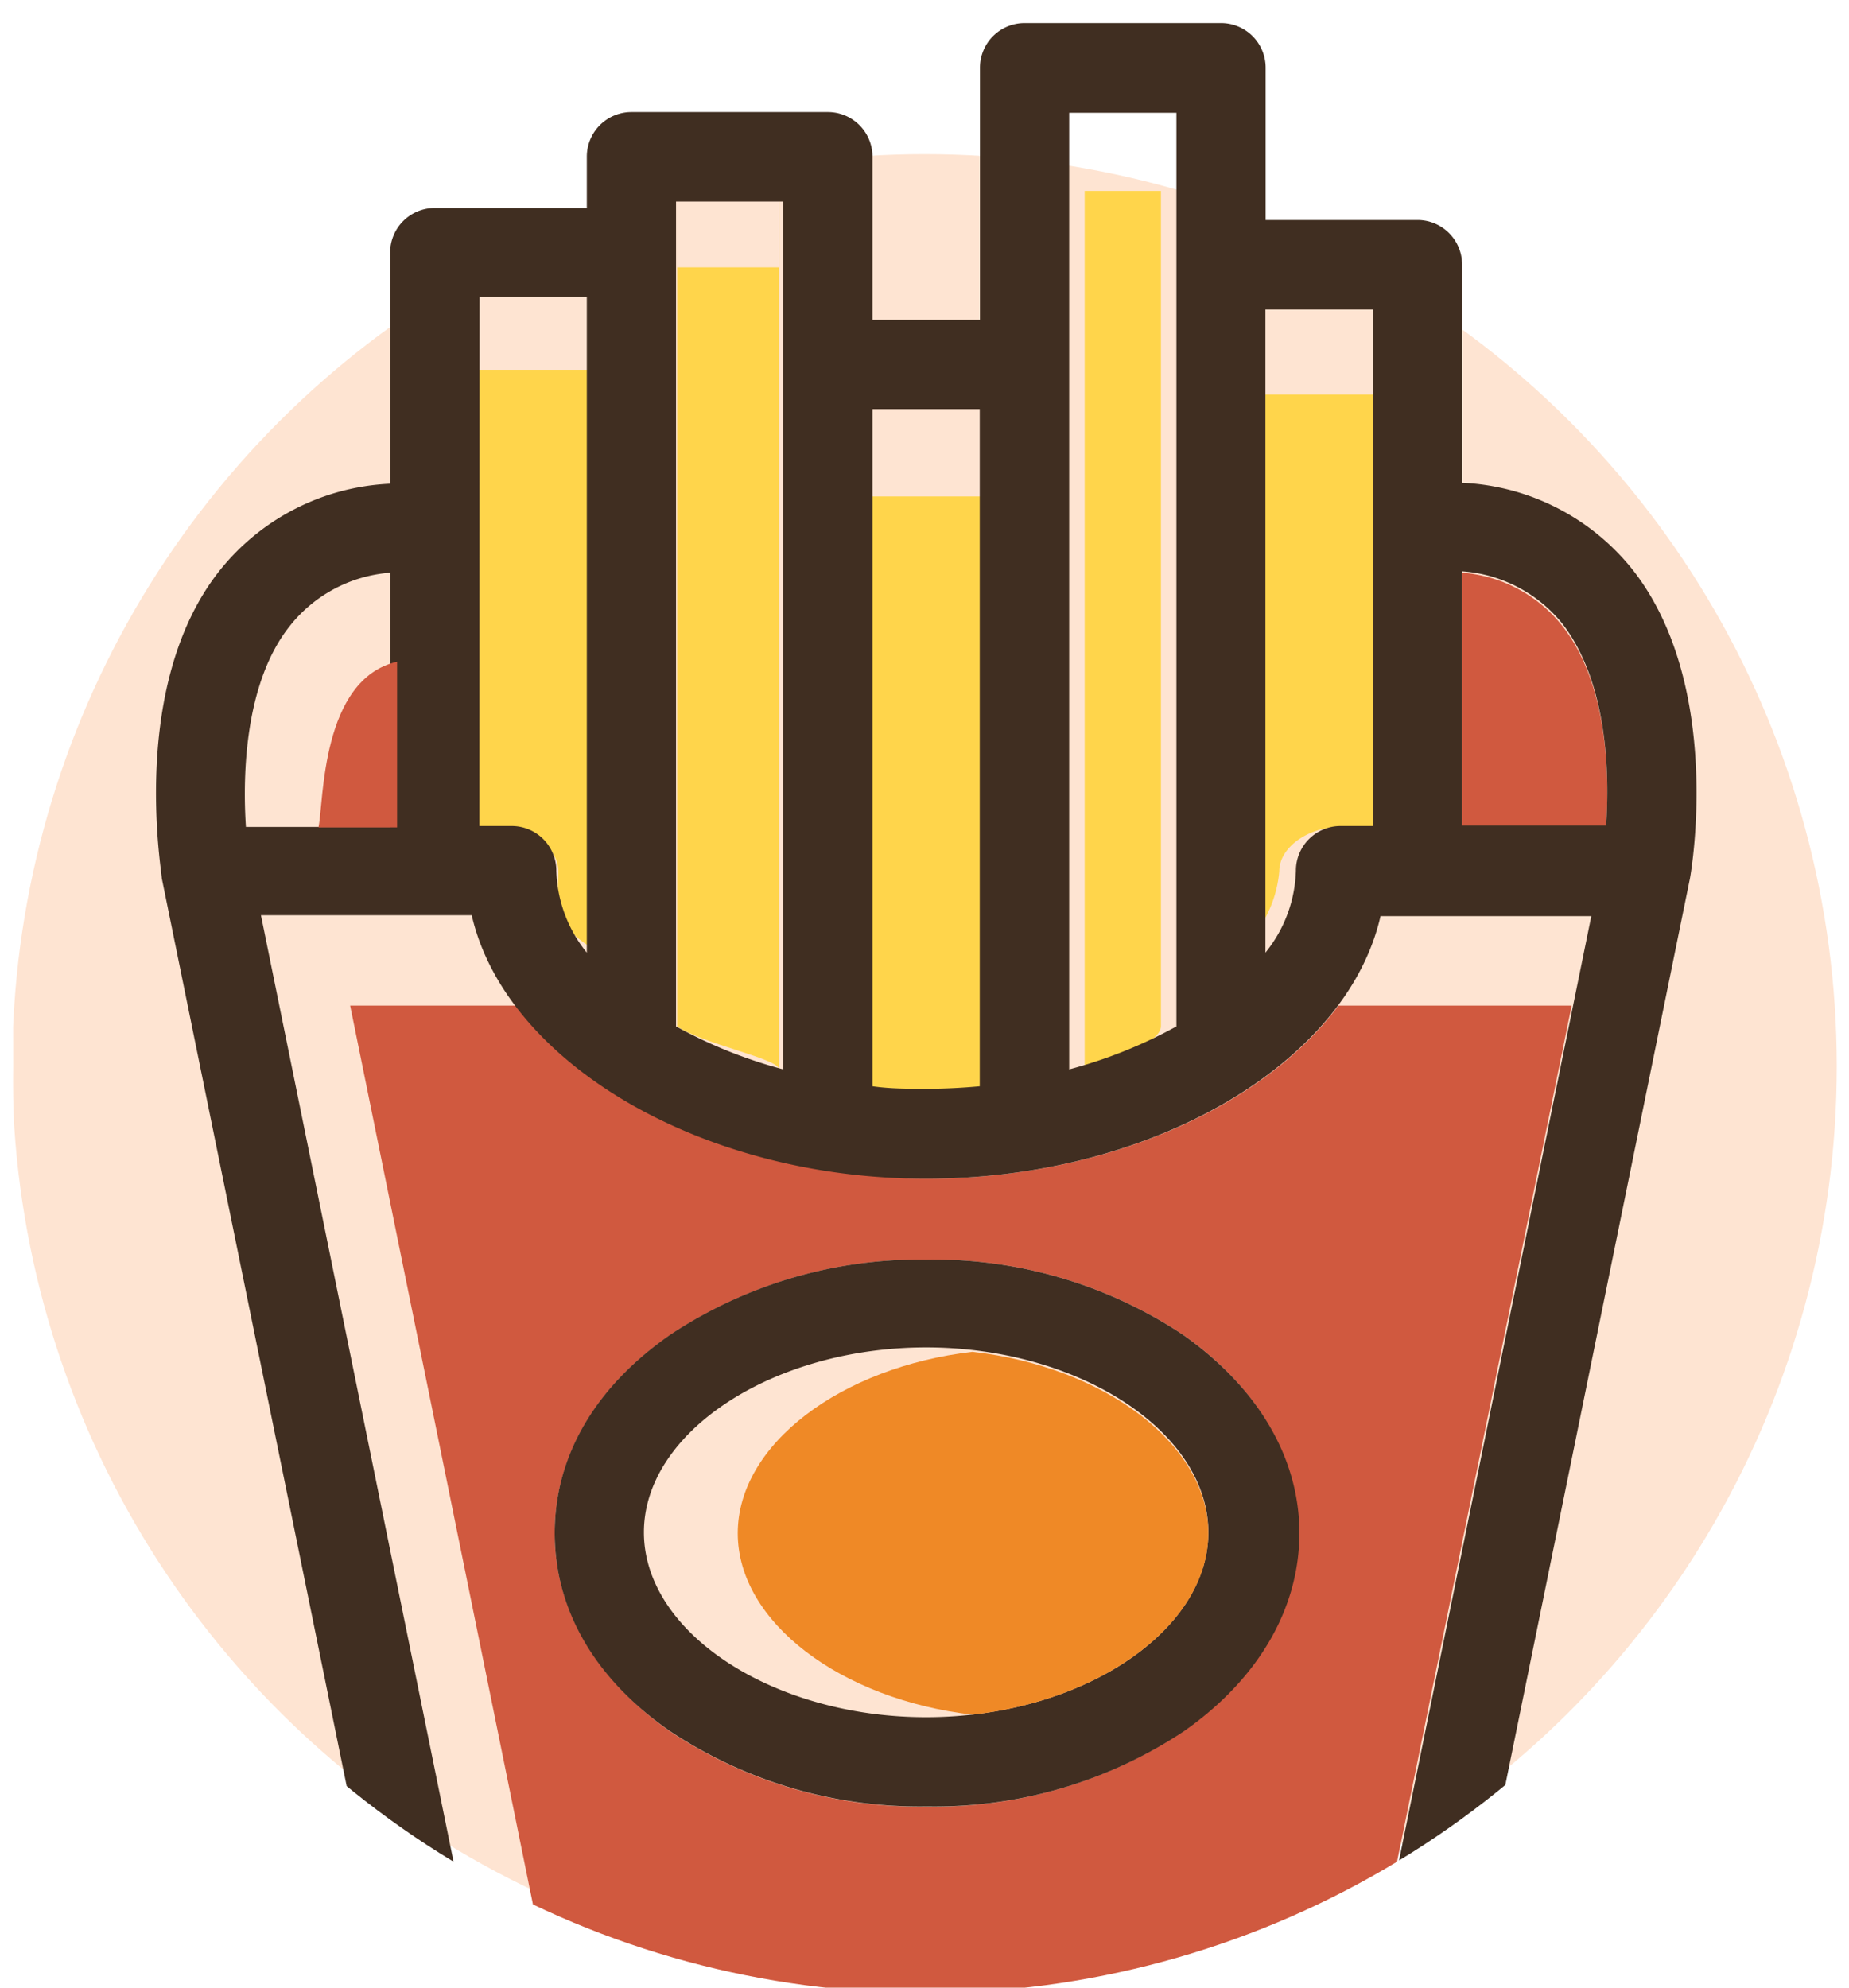 <svg id="Layer_1" data-name="Layer 1" xmlns="http://www.w3.org/2000/svg" xmlns:xlink="http://www.w3.org/1999/xlink" viewBox="0 0 80 86"><defs><clipPath id="clip-path"><path d="M79.51-14.76H.49S.57,44.79.57,46.14a39.47,39.47,0,1,0,78.93,0Z" fill="none"/></clipPath></defs><title>fried</title><g clip-path="url(#clip-path)"><circle cx="40" cy="46.14" r="39.47" fill="#fee4d2"/><polygon points="11.3 40.2 11.29 40.2 12.7 47.07 11.3 40.2" fill="#d0593f"/><path d="M57.91,43.51C54.63,47.92,47.78,51,40.07,51,31.23,51,22,43.51,22.48,43.51H15.15L25.69,95.34,57,97.45l11-53.94ZM51.18,74.92a19.49,19.49,0,0,1-11.11,3.25A19.49,19.49,0,0,1,29,74.92c-3.2-2.24-5-5.29-5-8.58s1.76-6.34,5-8.58A19.49,19.49,0,0,1,40.07,54.5a19.49,19.49,0,0,1,11.11,3.25c3.2,2.24,5,5.29,5,8.58S54.38,72.67,51.18,74.92Z" fill="#d0593f"/><path d="M20.48,35.8h1.15c1.22,0,2.53.83,2.53,1.9,0,1.23-.37,2.41,1.83,3.52V16H20.48Z" fill="#ffd54b"/><path d="M50.23,4.88V8.26h-3.3v38c1.1-.46,3.3-1.09,3.3-1.86V4.88Z" fill="#ffd54b"/><path d="M60.14,13.39v3.68H53.53V41.22a5.23,5.23,0,0,0,1.82-3.52c0-1.07,1.31-1.9,2.49-1.9h2.3V13.39Z" fill="#ffd54b"/><path d="M43.62,17.7v3.78H37V17.7h0V47a32.42,32.42,0,0,0,3.3.11c.94,0,2.2,0,3.3-.11V17.7Z" fill="#ffd54b"/><path d="M33.7,8.72v2.85H29.3V44.41c1.1.76,4.41,1.4,4.41,1.86V8.72Z" fill="#ffd54b"/><path d="M63.26,24.78v11h6.23c.15-2.19.09-6.16-1.88-8.68A6.12,6.12,0,0,0,63.26,24.78Z" fill="#d0593f"/><path d="M70.67,24.69a10,10,0,0,0-7.41-3.8V11.45a1.93,1.93,0,0,0-1.93-1.93H54.76V2.94A1.93,1.93,0,0,0,52.83,1h-8.5a1.93,1.93,0,0,0-1.93,1.93V13.84H37.75V6.78a1.93,1.93,0,0,0-1.93-1.93h-8.5a1.93,1.93,0,0,0-1.93,1.93V9H18.81a1.93,1.93,0,0,0-1.93,1.93v10a10,10,0,0,0-7.41,3.8C5.59,29.68,7,37.67,7,38l9.7,47.63a1.93,1.93,0,0,0,1.89,1.55H61.53a1.93,1.93,0,0,0,1.89-1.55L73.12,38C73.18,37.67,74.55,29.68,70.67,24.69ZM21.76,91.05,11.29,39.6h9.12C21.86,45.93,30.28,51,40.07,51s18.21-5,19.66-11.36h9.12L58.22,91.85ZM16.88,24.78v11H10.64c-.16-2.43,0-6.29,1.88-8.67A6.12,6.12,0,0,1,16.88,24.78Zm3.87-11.93h4.64V41.22a5.89,5.89,0,0,1-1.32-3.55,1.93,1.93,0,0,0-1.93-1.93H20.74ZM59.4,35.74H58a1.93,1.93,0,0,0-1.93,1.93,5.89,5.89,0,0,1-1.32,3.55V13.39H59.4ZM46.26,4.88h4.64V44.41a20.52,20.52,0,0,1-4.64,1.86ZM42.39,47c-.76.07-1.54.11-2.32.11s-1.56,0-2.32-.11V17.7h4.64ZM29.25,8.72h4.64V46.27a20.51,20.51,0,0,1-4.64-1.86Zm40.24,27H63.26v-11a6.12,6.12,0,0,1,4.35,2.28C69.58,29.58,69.64,33.54,69.49,35.74Z" fill="#402e21"/><path d="M51.18,57.75A19.49,19.49,0,0,0,40.07,54.5,19.49,19.49,0,0,0,29,57.75C25.76,60,24,63,24,66.33s1.76,6.34,5,8.58a19.49,19.49,0,0,0,11.11,3.25,19.49,19.49,0,0,0,11.11-3.25c3.2-2.24,5-5.29,5-8.58S54.38,60,51.18,57.75ZM40.07,74.3c-6.62,0-12.21-3.65-12.21-8s5.59-8,12.21-8,12.21,3.65,12.21,8S46.69,74.3,40.07,74.3Z" fill="#402e21"/><polygon points="59.73 39.6 59.73 39.6 59.73 39.6 59.73 39.6" fill="#d0593f"/><path d="M11.23,29.64a17.11,17.11,0,0,0-.62,5.62A17.11,17.11,0,0,1,11.23,29.64Z" fill="#d0593f"/><path d="M17.18,24.78v3.85c-3.3.77-3.17,6.07-3.4,7.17h3.4v-11Z" fill="#d0593f"/><path d="M41.18,58.4l.49,0Z" fill="#ef8926"/><path d="M42.07,58.49c-5.68.66-10.15,4-10.15,7.85s4.47,7.19,10.15,7.85c5.71-.64,10.21-4,10.21-7.85S47.78,59.13,42.07,58.49Z" fill="#ef8926"/><path d="M41.67,74.22l-.49,0Z" fill="#ef8926"/></g></svg>